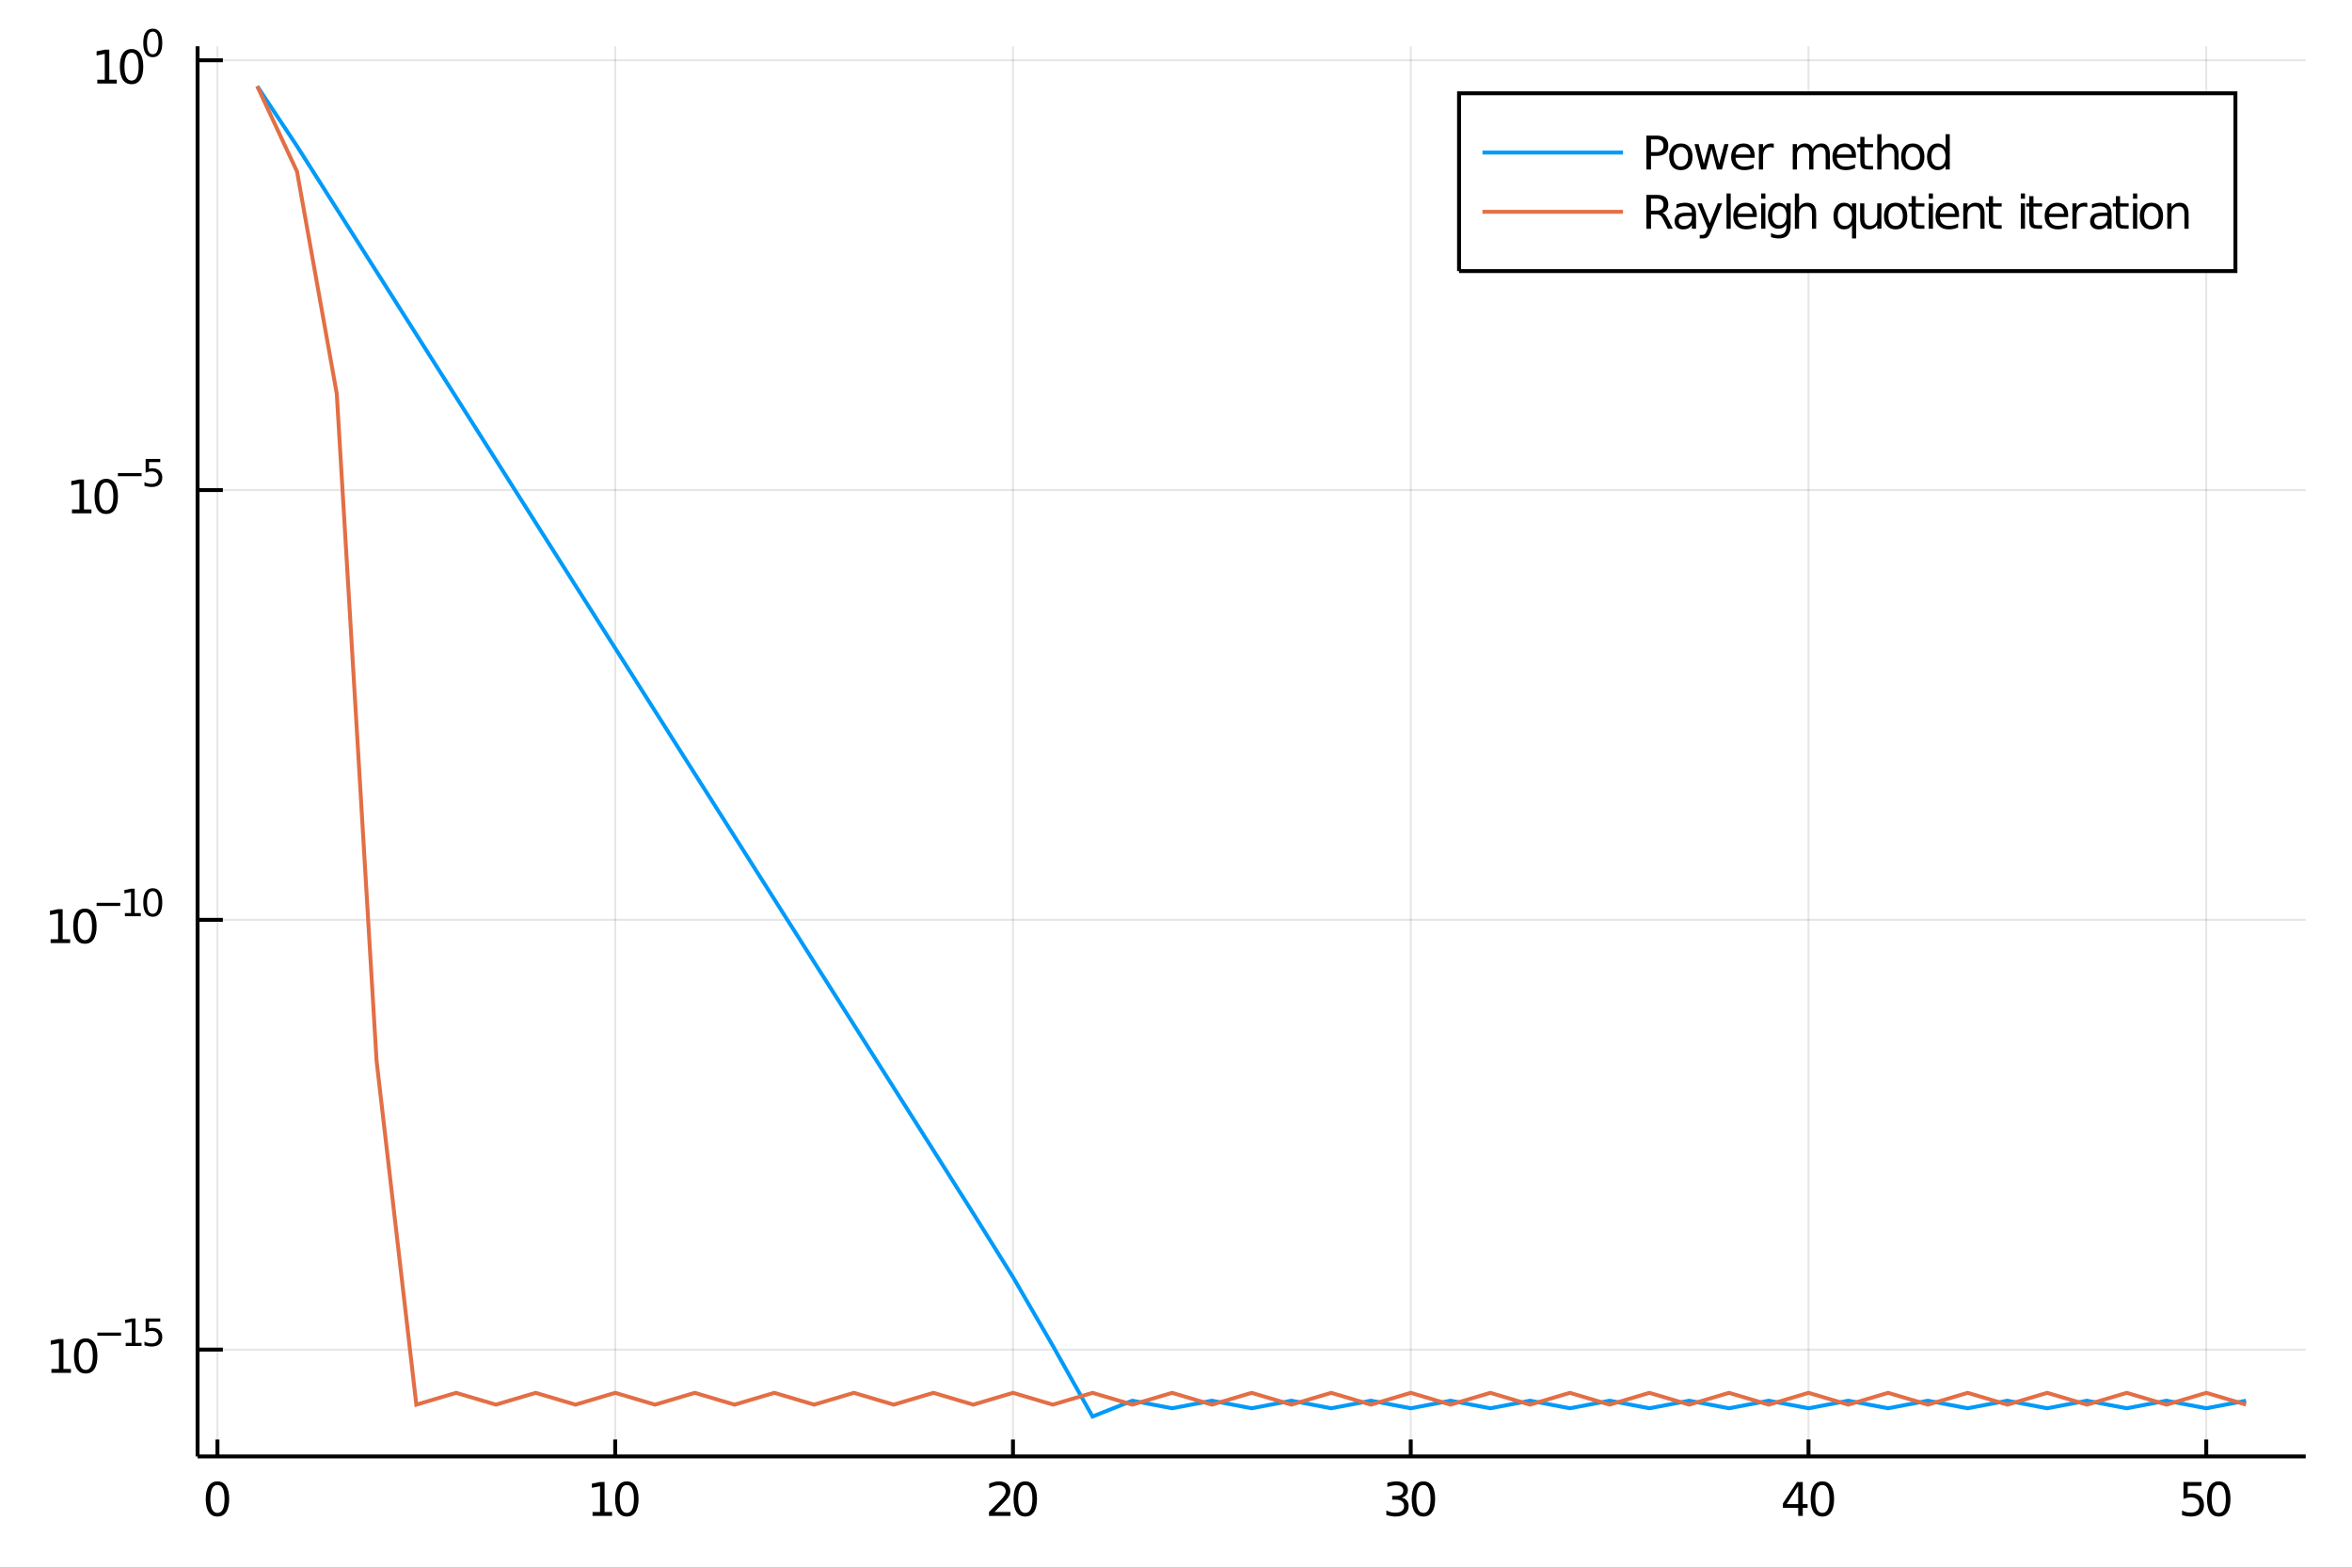 <?xml version="1.0" encoding="utf-8"?>
<svg xmlns="http://www.w3.org/2000/svg" xmlns:xlink="http://www.w3.org/1999/xlink" width="600" height="400" viewBox="0 0 2400 1600">
<rect x="0" y="0" width="2400" height="1600" fill="#333333" stroke="none"/>
<defs>
  <clipPath id="clip590">
    <rect x="0" y="0" width="2400" height="1600"/>
  </clipPath>
</defs>
<path clip-path="url(#clip590)" d="
M0 1600 L2400 1600 L2400 0 L0 0  Z
  " fill="#ffffff" fill-rule="evenodd" fill-opacity="1"/>
<defs>
  <clipPath id="clip591">
    <rect x="480" y="0" width="1681" height="1600"/>
  </clipPath>
</defs>
<path clip-path="url(#clip590)" d="
M201.597 1486.45 L2352.76 1486.45 L2352.76 47.244 L201.597 47.244  Z
  " fill="#ffffff" fill-rule="evenodd" fill-opacity="1"/>
<defs>
  <clipPath id="clip592">
    <rect x="201" y="47" width="2152" height="1440"/>
  </clipPath>
</defs>
<polyline clip-path="url(#clip592)" style="stroke:#000000; stroke-width:2; stroke-opacity:0.1; fill:none" points="
  221.891,1486.45 221.891,47.244 
  "/>
<polyline clip-path="url(#clip592)" style="stroke:#000000; stroke-width:2; stroke-opacity:0.1; fill:none" points="
  627.77,1486.45 627.77,47.244 
  "/>
<polyline clip-path="url(#clip592)" style="stroke:#000000; stroke-width:2; stroke-opacity:0.1; fill:none" points="
  1033.65,1486.45 1033.65,47.244 
  "/>
<polyline clip-path="url(#clip592)" style="stroke:#000000; stroke-width:2; stroke-opacity:0.1; fill:none" points="
  1439.53,1486.45 1439.53,47.244 
  "/>
<polyline clip-path="url(#clip592)" style="stroke:#000000; stroke-width:2; stroke-opacity:0.1; fill:none" points="
  1845.41,1486.45 1845.41,47.244 
  "/>
<polyline clip-path="url(#clip592)" style="stroke:#000000; stroke-width:2; stroke-opacity:0.1; fill:none" points="
  2251.29,1486.45 2251.29,47.244 
  "/>
<polyline clip-path="url(#clip590)" style="stroke:#000000; stroke-width:4; stroke-opacity:1; fill:none" points="
  201.597,1486.45 2352.76,1486.45 
  "/>
<polyline clip-path="url(#clip590)" style="stroke:#000000; stroke-width:4; stroke-opacity:1; fill:none" points="
  221.891,1486.45 221.891,1469.18 
  "/>
<polyline clip-path="url(#clip590)" style="stroke:#000000; stroke-width:4; stroke-opacity:1; fill:none" points="
  627.77,1486.45 627.77,1469.18 
  "/>
<polyline clip-path="url(#clip590)" style="stroke:#000000; stroke-width:4; stroke-opacity:1; fill:none" points="
  1033.65,1486.45 1033.65,1469.18 
  "/>
<polyline clip-path="url(#clip590)" style="stroke:#000000; stroke-width:4; stroke-opacity:1; fill:none" points="
  1439.53,1486.45 1439.53,1469.18 
  "/>
<polyline clip-path="url(#clip590)" style="stroke:#000000; stroke-width:4; stroke-opacity:1; fill:none" points="
  1845.41,1486.45 1845.41,1469.18 
  "/>
<polyline clip-path="url(#clip590)" style="stroke:#000000; stroke-width:4; stroke-opacity:1; fill:none" points="
  2251.29,1486.45 2251.29,1469.18 
  "/>
<path clip-path="url(#clip590)" d="M 0 0 M221.891 1515.64 Q218.279 1515.64 216.451 1519.2 Q214.645 1522.75 214.645 1529.87 Q214.645 1536.98 216.451 1540.55 Q218.279 1544.09 221.891 1544.09 Q225.525 1544.09 227.33 1540.55 Q229.159 1536.98 229.159 1529.87 Q229.159 1522.75 227.33 1519.2 Q225.525 1515.64 221.891 1515.64 M221.891 1511.93 Q227.701 1511.93 230.756 1516.54 Q233.835 1521.12 233.835 1529.87 Q233.835 1538.6 230.756 1543.21 Q227.701 1547.79 221.891 1547.79 Q216.08 1547.79 213.002 1543.21 Q209.946 1538.6 209.946 1529.87 Q209.946 1521.12 213.002 1516.54 Q216.08 1511.93 221.891 1511.93 Z" fill="#000000" fill-rule="evenodd" fill-opacity="1" /><path clip-path="url(#clip590)" d="M 0 0 M604.645 1543.18 L612.284 1543.18 L612.284 1516.82 L603.973 1518.49 L603.973 1514.23 L612.237 1512.56 L616.913 1512.56 L616.913 1543.18 L624.552 1543.18 L624.552 1547.12 L604.645 1547.12 L604.645 1543.18 Z" fill="#000000" fill-rule="evenodd" fill-opacity="1" /><path clip-path="url(#clip590)" d="M 0 0 M639.621 1515.64 Q636.01 1515.64 634.182 1519.2 Q632.376 1522.75 632.376 1529.87 Q632.376 1536.98 634.182 1540.55 Q636.01 1544.09 639.621 1544.09 Q643.256 1544.09 645.061 1540.55 Q646.89 1536.98 646.89 1529.87 Q646.89 1522.75 645.061 1519.2 Q643.256 1515.64 639.621 1515.64 M639.621 1511.93 Q645.432 1511.93 648.487 1516.54 Q651.566 1521.12 651.566 1529.87 Q651.566 1538.6 648.487 1543.21 Q645.432 1547.79 639.621 1547.79 Q633.811 1547.79 630.733 1543.21 Q627.677 1538.6 627.677 1529.87 Q627.677 1521.12 630.733 1516.54 Q633.811 1511.93 639.621 1511.93 Z" fill="#000000" fill-rule="evenodd" fill-opacity="1" /><path clip-path="url(#clip590)" d="M 0 0 M1014.79 1543.18 L1031.11 1543.18 L1031.11 1547.12 L1009.17 1547.12 L1009.17 1543.18 Q1011.83 1540.43 1016.42 1535.8 Q1021.02 1531.15 1022.2 1529.81 Q1024.45 1527.28 1025.33 1525.55 Q1026.23 1523.79 1026.23 1522.1 Q1026.23 1519.34 1024.29 1517.61 Q1022.36 1515.87 1019.26 1515.87 Q1017.06 1515.87 1014.61 1516.63 Q1012.18 1517.4 1009.4 1518.95 L1009.4 1514.23 Q1012.23 1513.09 1014.68 1512.51 Q1017.13 1511.93 1019.17 1511.93 Q1024.54 1511.93 1027.73 1514.62 Q1030.93 1517.31 1030.93 1521.8 Q1030.93 1523.93 1030.12 1525.85 Q1029.33 1527.74 1027.23 1530.34 Q1026.65 1531.01 1023.54 1534.23 Q1020.44 1537.42 1014.79 1543.18 Z" fill="#000000" fill-rule="evenodd" fill-opacity="1" /><path clip-path="url(#clip590)" d="M 0 0 M1046.18 1515.64 Q1042.57 1515.64 1040.74 1519.2 Q1038.94 1522.75 1038.94 1529.87 Q1038.94 1536.98 1040.74 1540.55 Q1042.57 1544.09 1046.18 1544.09 Q1049.82 1544.09 1051.62 1540.55 Q1053.45 1536.98 1053.45 1529.87 Q1053.45 1522.75 1051.62 1519.2 Q1049.82 1515.64 1046.18 1515.64 M1046.18 1511.93 Q1051.99 1511.93 1055.05 1516.54 Q1058.13 1521.12 1058.13 1529.87 Q1058.13 1538.6 1055.05 1543.21 Q1051.99 1547.79 1046.18 1547.79 Q1040.37 1547.79 1037.29 1543.21 Q1034.24 1538.6 1034.24 1529.87 Q1034.24 1521.12 1037.29 1516.54 Q1040.37 1511.93 1046.18 1511.93 Z" fill="#000000" fill-rule="evenodd" fill-opacity="1" /><path clip-path="url(#clip590)" d="M 0 0 M1430.27 1528.49 Q1433.63 1529.2 1435.5 1531.47 Q1437.4 1533.74 1437.4 1537.07 Q1437.4 1542.19 1433.88 1544.99 Q1430.36 1547.79 1423.88 1547.79 Q1421.7 1547.79 1419.39 1547.35 Q1417.1 1546.93 1414.64 1546.08 L1414.64 1541.56 Q1416.59 1542.7 1418.9 1543.28 Q1421.22 1543.86 1423.74 1543.86 Q1428.14 1543.86 1430.43 1542.12 Q1432.75 1540.38 1432.75 1537.07 Q1432.75 1534.02 1430.59 1532.31 Q1428.46 1530.57 1424.64 1530.57 L1420.62 1530.57 L1420.62 1526.73 L1424.83 1526.73 Q1428.28 1526.73 1430.11 1525.36 Q1431.94 1523.97 1431.94 1521.38 Q1431.94 1518.72 1430.04 1517.31 Q1428.16 1515.87 1424.64 1515.87 Q1422.72 1515.87 1420.52 1516.29 Q1418.32 1516.7 1415.69 1517.58 L1415.69 1513.42 Q1418.35 1512.68 1420.66 1512.31 Q1423 1511.93 1425.06 1511.93 Q1430.38 1511.93 1433.49 1514.37 Q1436.59 1516.77 1436.59 1520.89 Q1436.59 1523.76 1434.94 1525.75 Q1433.3 1527.72 1430.27 1528.49 Z" fill="#000000" fill-rule="evenodd" fill-opacity="1" /><path clip-path="url(#clip590)" d="M 0 0 M1452.47 1515.64 Q1448.86 1515.64 1447.03 1519.2 Q1445.22 1522.75 1445.22 1529.87 Q1445.22 1536.98 1447.03 1540.55 Q1448.86 1544.09 1452.47 1544.09 Q1456.1 1544.09 1457.91 1540.55 Q1459.74 1536.98 1459.74 1529.87 Q1459.74 1522.75 1457.91 1519.2 Q1456.1 1515.64 1452.47 1515.64 M1452.47 1511.93 Q1458.28 1511.93 1461.33 1516.54 Q1464.41 1521.12 1464.41 1529.87 Q1464.41 1538.6 1461.33 1543.21 Q1458.28 1547.79 1452.47 1547.79 Q1446.66 1547.79 1443.58 1543.21 Q1440.52 1538.6 1440.52 1529.87 Q1440.52 1521.12 1443.58 1516.54 Q1446.66 1511.93 1452.47 1511.93 Z" fill="#000000" fill-rule="evenodd" fill-opacity="1" /><path clip-path="url(#clip590)" d="M 0 0 M1834.91 1516.63 L1823.1 1535.08 L1834.91 1535.08 L1834.91 1516.63 M1833.68 1512.56 L1839.56 1512.56 L1839.56 1535.08 L1844.49 1535.08 L1844.49 1538.97 L1839.56 1538.97 L1839.56 1547.12 L1834.91 1547.12 L1834.91 1538.97 L1819.31 1538.97 L1819.31 1534.46 L1833.68 1512.56 Z" fill="#000000" fill-rule="evenodd" fill-opacity="1" /><path clip-path="url(#clip590)" d="M 0 0 M1859.56 1515.64 Q1855.95 1515.64 1854.12 1519.2 Q1852.32 1522.75 1852.32 1529.87 Q1852.32 1536.98 1854.12 1540.55 Q1855.95 1544.09 1859.56 1544.09 Q1863.2 1544.09 1865 1540.55 Q1866.83 1536.98 1866.83 1529.87 Q1866.83 1522.75 1865 1519.2 Q1863.2 1515.64 1859.56 1515.64 M1859.56 1511.93 Q1865.37 1511.93 1868.43 1516.54 Q1871.51 1521.12 1871.51 1529.87 Q1871.51 1538.6 1868.43 1543.21 Q1865.37 1547.79 1859.56 1547.79 Q1853.75 1547.79 1850.67 1543.21 Q1847.62 1538.6 1847.62 1529.87 Q1847.62 1521.12 1850.67 1516.54 Q1853.75 1511.93 1859.56 1511.93 Z" fill="#000000" fill-rule="evenodd" fill-opacity="1" /><path clip-path="url(#clip590)" d="M 0 0 M2228.06 1512.56 L2246.41 1512.56 L2246.41 1516.5 L2232.34 1516.5 L2232.34 1524.97 Q2233.36 1524.62 2234.38 1524.46 Q2235.4 1524.27 2236.41 1524.27 Q2242.2 1524.27 2245.58 1527.44 Q2248.96 1530.62 2248.96 1536.03 Q2248.96 1541.61 2245.49 1544.71 Q2242.02 1547.79 2235.7 1547.79 Q2233.52 1547.79 2231.25 1547.42 Q2229.01 1547.05 2226.6 1546.31 L2226.6 1541.61 Q2228.68 1542.74 2230.9 1543.3 Q2233.13 1543.86 2235.6 1543.86 Q2239.61 1543.86 2241.95 1541.75 Q2244.28 1539.64 2244.28 1536.03 Q2244.28 1532.42 2241.95 1530.31 Q2239.61 1528.21 2235.6 1528.21 Q2233.73 1528.21 2231.85 1528.62 Q2230 1529.04 2228.06 1529.92 L2228.06 1512.56 Z" fill="#000000" fill-rule="evenodd" fill-opacity="1" /><path clip-path="url(#clip590)" d="M 0 0 M2264.03 1515.64 Q2260.42 1515.64 2258.59 1519.2 Q2256.78 1522.75 2256.78 1529.87 Q2256.78 1536.98 2258.59 1540.55 Q2260.42 1544.09 2264.03 1544.09 Q2267.66 1544.09 2269.47 1540.55 Q2271.3 1536.98 2271.3 1529.87 Q2271.3 1522.75 2269.47 1519.2 Q2267.66 1515.64 2264.03 1515.64 M2264.03 1511.93 Q2269.84 1511.93 2272.89 1516.54 Q2275.97 1521.12 2275.97 1529.87 Q2275.97 1538.6 2272.89 1543.21 Q2269.84 1547.79 2264.03 1547.79 Q2258.22 1547.79 2255.14 1543.21 Q2252.08 1538.6 2252.08 1529.87 Q2252.08 1521.12 2255.14 1516.54 Q2258.22 1511.93 2264.03 1511.93 Z" fill="#000000" fill-rule="evenodd" fill-opacity="1" /><polyline clip-path="url(#clip592)" style="stroke:#000000; stroke-width:2; stroke-opacity:0.1; fill:none" points="
  201.597,1377.42 2352.76,1377.42 
  "/>
<polyline clip-path="url(#clip592)" style="stroke:#000000; stroke-width:2; stroke-opacity:0.1; fill:none" points="
  201.597,938.791 2352.76,938.791 
  "/>
<polyline clip-path="url(#clip592)" style="stroke:#000000; stroke-width:2; stroke-opacity:0.1; fill:none" points="
  201.597,500.161 2352.76,500.161 
  "/>
<polyline clip-path="url(#clip592)" style="stroke:#000000; stroke-width:2; stroke-opacity:0.1; fill:none" points="
  201.597,61.53 2352.76,61.53 
  "/>
<polyline clip-path="url(#clip590)" style="stroke:#000000; stroke-width:4; stroke-opacity:1; fill:none" points="
  201.597,1486.45 201.597,47.244 
  "/>
<polyline clip-path="url(#clip590)" style="stroke:#000000; stroke-width:4; stroke-opacity:1; fill:none" points="
  201.597,1377.42 227.41,1377.42 
  "/>
<polyline clip-path="url(#clip590)" style="stroke:#000000; stroke-width:4; stroke-opacity:1; fill:none" points="
  201.597,938.791 227.41,938.791 
  "/>
<polyline clip-path="url(#clip590)" style="stroke:#000000; stroke-width:4; stroke-opacity:1; fill:none" points="
  201.597,500.161 227.41,500.161 
  "/>
<polyline clip-path="url(#clip590)" style="stroke:#000000; stroke-width:4; stroke-opacity:1; fill:none" points="
  201.597,61.53 227.41,61.53 
  "/>
<path clip-path="url(#clip590)" d="M 0 0 M52.472 1397.21 L60.111 1397.21 L60.111 1370.85 L51.801 1372.51 L51.801 1368.26 L60.065 1366.59 L64.741 1366.59 L64.741 1397.21 L72.379 1397.21 L72.379 1401.15 L52.472 1401.15 L52.472 1397.21 Z" fill="#000000" fill-rule="evenodd" fill-opacity="1" /><path clip-path="url(#clip590)" d="M 0 0 M87.449 1369.67 Q83.838 1369.67 82.009 1373.23 Q80.204 1376.77 80.204 1383.9 Q80.204 1391.01 82.009 1394.57 Q83.838 1398.12 87.449 1398.12 Q91.083 1398.12 92.889 1394.57 Q94.717 1391.01 94.717 1383.9 Q94.717 1376.77 92.889 1373.23 Q91.083 1369.67 87.449 1369.67 M87.449 1365.96 Q93.259 1365.96 96.314 1370.57 Q99.393 1375.15 99.393 1383.9 Q99.393 1392.63 96.314 1397.24 Q93.259 1401.82 87.449 1401.82 Q81.639 1401.82 78.56 1397.24 Q75.504 1392.63 75.504 1383.9 Q75.504 1375.15 78.56 1370.57 Q81.639 1365.96 87.449 1365.96 Z" fill="#000000" fill-rule="evenodd" fill-opacity="1" /><path clip-path="url(#clip590)" d="M 0 0 M99.393 1360.07 L123.505 1360.07 L123.505 1363.26 L99.393 1363.26 L99.393 1360.07 Z" fill="#000000" fill-rule="evenodd" fill-opacity="1" /><path clip-path="url(#clip590)" d="M 0 0 M128.282 1370.54 L134.488 1370.54 L134.488 1349.12 L127.737 1350.47 L127.737 1347.01 L134.451 1345.66 L138.25 1345.66 L138.25 1370.54 L144.457 1370.54 L144.457 1373.74 L128.282 1373.74 L128.282 1370.54 Z" fill="#000000" fill-rule="evenodd" fill-opacity="1" /><path clip-path="url(#clip590)" d="M 0 0 M148.613 1345.66 L163.528 1345.66 L163.528 1348.86 L152.093 1348.86 L152.093 1355.74 Q152.92 1355.46 153.748 1355.33 Q154.575 1355.18 155.403 1355.18 Q160.105 1355.18 162.851 1357.75 Q165.597 1360.33 165.597 1364.73 Q165.597 1369.26 162.775 1371.78 Q159.954 1374.28 154.82 1374.28 Q153.052 1374.28 151.209 1373.98 Q149.384 1373.68 147.428 1373.08 L147.428 1369.26 Q149.121 1370.18 150.926 1370.64 Q152.732 1371.09 154.744 1371.09 Q157.998 1371.09 159.898 1369.37 Q161.797 1367.66 161.797 1364.73 Q161.797 1361.8 159.898 1360.08 Q157.998 1358.37 154.744 1358.37 Q153.221 1358.37 151.698 1358.71 Q150.193 1359.05 148.613 1359.76 L148.613 1345.66 Z" fill="#000000" fill-rule="evenodd" fill-opacity="1" /><path clip-path="url(#clip590)" d="M 0 0 M51.663 958.583 L59.302 958.583 L59.302 932.218 L50.992 933.884 L50.992 929.625 L59.256 927.958 L63.932 927.958 L63.932 958.583 L71.571 958.583 L71.571 962.518 L51.663 962.518 L51.663 958.583 Z" fill="#000000" fill-rule="evenodd" fill-opacity="1" /><path clip-path="url(#clip590)" d="M 0 0 M86.64 931.037 Q83.029 931.037 81.2 934.602 Q79.395 938.144 79.395 945.273 Q79.395 952.38 81.2 955.944 Q83.029 959.486 86.64 959.486 Q90.274 959.486 92.08 955.944 Q93.909 952.38 93.909 945.273 Q93.909 938.144 92.08 934.602 Q90.274 931.037 86.64 931.037 M86.64 927.333 Q92.45 927.333 95.506 931.94 Q98.585 936.523 98.585 945.273 Q98.585 954 95.506 958.606 Q92.45 963.19 86.64 963.19 Q80.83 963.19 77.751 958.606 Q74.696 954 74.696 945.273 Q74.696 936.523 77.751 931.94 Q80.83 927.333 86.64 927.333 Z" fill="#000000" fill-rule="evenodd" fill-opacity="1" /><path clip-path="url(#clip590)" d="M 0 0 M98.585 921.435 L122.696 921.435 L122.696 924.632 L98.585 924.632 L98.585 921.435 Z" fill="#000000" fill-rule="evenodd" fill-opacity="1" /><path clip-path="url(#clip590)" d="M 0 0 M127.473 931.911 L133.68 931.911 L133.68 910.489 L126.928 911.843 L126.928 908.382 L133.642 907.028 L137.441 907.028 L137.441 931.911 L143.648 931.911 L143.648 935.108 L127.473 935.108 L127.473 931.911 Z" fill="#000000" fill-rule="evenodd" fill-opacity="1" /><path clip-path="url(#clip590)" d="M 0 0 M155.892 909.53 Q152.958 909.53 151.472 912.426 Q150.005 915.303 150.005 921.096 Q150.005 926.87 151.472 929.767 Q152.958 932.644 155.892 932.644 Q158.845 932.644 160.312 929.767 Q161.797 926.87 161.797 921.096 Q161.797 915.303 160.312 912.426 Q158.845 909.53 155.892 909.53 M155.892 906.52 Q160.612 906.52 163.095 910.263 Q165.597 913.987 165.597 921.096 Q165.597 928.187 163.095 931.93 Q160.612 935.654 155.892 935.654 Q151.171 935.654 148.67 931.93 Q146.187 928.187 146.187 921.096 Q146.187 913.987 148.67 910.263 Q151.171 906.52 155.892 906.52 Z" fill="#000000" fill-rule="evenodd" fill-opacity="1" /><path clip-path="url(#clip590)" d="M 0 0 M73.424 519.953 L81.063 519.953 L81.063 493.587 L72.753 495.254 L72.753 490.995 L81.017 489.328 L85.692 489.328 L85.692 519.953 L93.331 519.953 L93.331 523.888 L73.424 523.888 L73.424 519.953 Z" fill="#000000" fill-rule="evenodd" fill-opacity="1" /><path clip-path="url(#clip590)" d="M 0 0 M108.401 492.407 Q104.79 492.407 102.961 495.972 Q101.155 499.513 101.155 506.643 Q101.155 513.749 102.961 517.314 Q104.79 520.856 108.401 520.856 Q112.035 520.856 113.84 517.314 Q115.669 513.749 115.669 506.643 Q115.669 499.513 113.84 495.972 Q112.035 492.407 108.401 492.407 M108.401 488.703 Q114.211 488.703 117.266 493.31 Q120.345 497.893 120.345 506.643 Q120.345 515.37 117.266 519.976 Q114.211 524.56 108.401 524.56 Q102.591 524.56 99.512 519.976 Q96.456 515.37 96.456 506.643 Q96.456 497.893 99.512 493.31 Q102.591 488.703 108.401 488.703 Z" fill="#000000" fill-rule="evenodd" fill-opacity="1" /><path clip-path="url(#clip590)" d="M 0 0 M120.345 482.805 L144.457 482.805 L144.457 486.002 L120.345 486.002 L120.345 482.805 Z" fill="#000000" fill-rule="evenodd" fill-opacity="1" /><path clip-path="url(#clip590)" d="M 0 0 M148.613 468.398 L163.528 468.398 L163.528 471.595 L152.093 471.595 L152.093 478.479 Q152.92 478.197 153.748 478.065 Q154.575 477.915 155.403 477.915 Q160.105 477.915 162.851 480.491 Q165.597 483.068 165.597 487.469 Q165.597 492.002 162.775 494.522 Q159.954 497.023 154.82 497.023 Q153.052 497.023 151.209 496.722 Q149.384 496.421 147.428 495.82 L147.428 492.002 Q149.121 492.923 150.926 493.375 Q152.732 493.826 154.744 493.826 Q157.998 493.826 159.898 492.114 Q161.797 490.403 161.797 487.469 Q161.797 484.535 159.898 482.823 Q157.998 481.112 154.744 481.112 Q153.221 481.112 151.698 481.45 Q150.193 481.789 148.613 482.504 L148.613 468.398 Z" fill="#000000" fill-rule="evenodd" fill-opacity="1" /><path clip-path="url(#clip590)" d="M 0 0 M99.266 81.323 L106.905 81.323 L106.905 54.957 L98.595 56.624 L98.595 52.365 L106.858 50.698 L111.534 50.698 L111.534 81.323 L119.173 81.323 L119.173 85.258 L99.266 85.258 L99.266 81.323 Z" fill="#000000" fill-rule="evenodd" fill-opacity="1" /><path clip-path="url(#clip590)" d="M 0 0 M134.243 53.777 Q130.631 53.777 128.803 57.342 Q126.997 60.883 126.997 68.013 Q126.997 75.119 128.803 78.684 Q130.631 82.226 134.243 82.226 Q137.877 82.226 139.682 78.684 Q141.511 75.119 141.511 68.013 Q141.511 60.883 139.682 57.342 Q137.877 53.777 134.243 53.777 M134.243 50.073 Q140.053 50.073 143.108 54.679 Q146.187 59.263 146.187 68.013 Q146.187 76.74 143.108 81.346 Q140.053 85.929 134.243 85.929 Q128.432 85.929 125.354 81.346 Q122.298 76.74 122.298 68.013 Q122.298 59.263 125.354 54.679 Q128.432 50.073 134.243 50.073 Z" fill="#000000" fill-rule="evenodd" fill-opacity="1" /><path clip-path="url(#clip590)" d="M 0 0 M155.892 32.269 Q152.958 32.269 151.472 35.166 Q150.005 38.043 150.005 43.836 Q150.005 49.61 151.472 52.506 Q152.958 55.384 155.892 55.384 Q158.845 55.384 160.312 52.506 Q161.797 49.61 161.797 43.836 Q161.797 38.043 160.312 35.166 Q158.845 32.269 155.892 32.269 M155.892 29.26 Q160.612 29.26 163.095 33.003 Q165.597 36.727 165.597 43.836 Q165.597 50.926 163.095 54.669 Q160.612 58.393 155.892 58.393 Q151.171 58.393 148.67 54.669 Q146.187 50.926 146.187 43.836 Q146.187 36.727 148.67 33.003 Q151.171 29.26 155.892 29.26 Z" fill="#000000" fill-rule="evenodd" fill-opacity="1" /><polyline clip-path="url(#clip592)" style="stroke:#009af9; stroke-width:4; stroke-opacity:1; fill:none" points="
  262.478,87.976 303.066,149.165 343.654,213.199 384.242,277.265 424.83,341.321 465.418,405.375 506.006,469.429 546.594,533.483 587.182,597.537 627.77,661.591 
  668.358,725.645 708.945,789.699 749.533,853.753 790.121,917.807 830.709,981.861 871.297,1045.92 911.885,1109.98 952.473,1174.06 993.061,1238.29 1033.65,1303.39 
  1074.24,1373.39 1114.82,1445.72 1155.41,1429.58 1196,1437.3 1236.59,1429.58 1277.18,1437.3 1317.76,1429.58 1358.35,1437.3 1398.94,1429.58 1439.53,1437.3 
  1480.12,1429.58 1520.7,1437.3 1561.29,1429.58 1601.88,1437.3 1642.47,1429.58 1683.06,1437.3 1723.64,1429.58 1764.23,1437.3 1804.82,1429.58 1845.41,1437.3 
  1885.99,1429.58 1926.58,1437.3 1967.17,1429.58 2007.76,1437.3 2048.35,1429.58 2088.93,1437.3 2129.52,1429.58 2170.11,1437.3 2210.7,1429.58 2251.29,1437.3 
  2291.87,1429.58 
  "/>
<polyline clip-path="url(#clip592)" style="stroke:#e26f46; stroke-width:4; stroke-opacity:1; fill:none" points="
  262.478,87.976 303.066,175.056 343.654,401.886 384.242,1082.53 424.83,1433.6 465.418,1421.55 506.006,1433.6 546.594,1421.55 587.182,1433.6 627.77,1421.55 
  668.358,1433.6 708.945,1421.55 749.533,1433.6 790.121,1421.55 830.709,1433.6 871.297,1421.55 911.885,1433.6 952.473,1421.55 993.061,1433.6 1033.65,1421.55 
  1074.24,1433.6 1114.82,1421.55 1155.41,1433.6 1196,1421.55 1236.59,1433.6 1277.18,1421.55 1317.76,1433.6 1358.35,1421.55 1398.94,1433.6 1439.53,1421.55 
  1480.12,1433.6 1520.7,1421.55 1561.29,1433.6 1601.88,1421.55 1642.47,1433.6 1683.06,1421.55 1723.64,1433.6 1764.23,1421.55 1804.82,1433.6 1845.41,1421.55 
  1885.99,1433.6 1926.58,1421.55 1967.17,1433.6 2007.76,1421.55 2048.35,1433.6 2088.93,1421.55 2129.52,1433.6 2170.11,1421.55 2210.7,1433.6 2251.29,1421.55 
  2291.87,1433.6 
  "/>
<path clip-path="url(#clip590)" d="
M1488.82 276.658 L2281.05 276.658 L2281.05 95.218 L1488.82 95.218  Z
  " fill="#ffffff" fill-rule="evenodd" fill-opacity="1"/>
<polyline clip-path="url(#clip590)" style="stroke:#000000; stroke-width:4; stroke-opacity:1; fill:none" points="
  1488.82,276.658 2281.05,276.658 2281.05,95.218 1488.82,95.218 1488.82,276.658 
  "/>
<polyline clip-path="url(#clip590)" style="stroke:#009af9; stroke-width:4; stroke-opacity:1; fill:none" points="
  1512.72,155.698 1656.13,155.698 
  "/>
<path clip-path="url(#clip590)" d="M 0 0 M1684.71 142.26 L1684.71 155.246 L1690.59 155.246 Q1693.85 155.246 1695.63 153.556 Q1697.42 151.867 1697.42 148.742 Q1697.42 145.64 1695.63 143.95 Q1693.85 142.26 1690.59 142.26 L1684.71 142.26 M1680.03 138.418 L1690.59 138.418 Q1696.4 138.418 1699.36 141.056 Q1702.35 143.672 1702.35 148.742 Q1702.35 153.857 1699.36 156.473 Q1696.4 159.089 1690.59 159.089 L1684.71 159.089 L1684.71 172.978 L1680.03 172.978 L1680.03 138.418 Z" fill="#000000" fill-rule="evenodd" fill-opacity="1" /><path clip-path="url(#clip590)" d="M 0 0 M1715.17 150.038 Q1711.75 150.038 1709.75 152.723 Q1707.76 155.385 1707.76 160.038 Q1707.76 164.691 1709.73 167.376 Q1711.72 170.038 1715.17 170.038 Q1718.57 170.038 1720.56 167.353 Q1722.56 164.667 1722.56 160.038 Q1722.56 155.431 1720.56 152.746 Q1718.57 150.038 1715.17 150.038 M1715.17 146.427 Q1720.73 146.427 1723.9 150.038 Q1727.07 153.649 1727.07 160.038 Q1727.07 166.404 1723.9 170.038 Q1720.73 173.649 1715.17 173.649 Q1709.59 173.649 1706.42 170.038 Q1703.27 166.404 1703.27 160.038 Q1703.27 153.649 1706.42 150.038 Q1709.59 146.427 1715.17 146.427 Z" fill="#000000" fill-rule="evenodd" fill-opacity="1" /><path clip-path="url(#clip590)" d="M 0 0 M1729.06 147.052 L1733.32 147.052 L1738.64 167.283 L1743.94 147.052 L1748.97 147.052 L1754.29 167.283 L1759.59 147.052 L1763.85 147.052 L1757.07 172.978 L1752.05 172.978 L1746.47 151.728 L1740.87 172.978 L1735.84 172.978 L1729.06 147.052 Z" fill="#000000" fill-rule="evenodd" fill-opacity="1" /><path clip-path="url(#clip590)" d="M 0 0 M1790.49 158.95 L1790.49 161.033 L1770.91 161.033 Q1771.19 165.431 1773.55 167.746 Q1775.93 170.038 1780.17 170.038 Q1782.62 170.038 1784.92 169.436 Q1787.23 168.834 1789.5 167.63 L1789.5 171.658 Q1787.21 172.63 1784.8 173.14 Q1782.39 173.649 1779.92 173.649 Q1773.71 173.649 1770.08 170.038 Q1766.47 166.427 1766.47 160.269 Q1766.47 153.904 1769.89 150.177 Q1773.34 146.427 1779.18 146.427 Q1784.41 146.427 1787.44 149.806 Q1790.49 153.163 1790.49 158.95 M1786.24 157.7 Q1786.19 154.205 1784.27 152.121 Q1782.37 150.038 1779.22 150.038 Q1775.66 150.038 1773.5 152.052 Q1771.37 154.066 1771.05 157.723 L1786.24 157.7 Z" fill="#000000" fill-rule="evenodd" fill-opacity="1" /><path clip-path="url(#clip590)" d="M 0 0 M1809.99 151.033 Q1809.27 150.617 1808.41 150.431 Q1807.58 150.223 1806.56 150.223 Q1802.95 150.223 1801 152.584 Q1799.08 154.922 1799.08 159.32 L1799.08 172.978 L1794.8 172.978 L1794.8 147.052 L1799.08 147.052 L1799.08 151.08 Q1800.43 148.718 1802.58 147.584 Q1804.73 146.427 1807.81 146.427 Q1808.25 146.427 1808.78 146.496 Q1809.31 146.543 1809.96 146.658 L1809.99 151.033 Z" fill="#000000" fill-rule="evenodd" fill-opacity="1" /><path clip-path="url(#clip590)" d="M 0 0 M1849.71 152.029 Q1851.3 149.158 1853.53 147.793 Q1855.75 146.427 1858.76 146.427 Q1862.81 146.427 1865.01 149.274 Q1867.21 152.098 1867.21 157.329 L1867.21 172.978 L1862.92 172.978 L1862.92 157.468 Q1862.92 153.742 1861.61 151.936 Q1860.29 150.13 1857.58 150.13 Q1854.27 150.13 1852.35 152.33 Q1850.43 154.529 1850.43 158.325 L1850.43 172.978 L1846.14 172.978 L1846.14 157.468 Q1846.14 153.718 1844.82 151.936 Q1843.5 150.13 1840.75 150.13 Q1837.49 150.13 1835.56 152.353 Q1833.64 154.552 1833.64 158.325 L1833.64 172.978 L1829.36 172.978 L1829.36 147.052 L1833.64 147.052 L1833.64 151.08 Q1835.1 148.695 1837.14 147.561 Q1839.18 146.427 1841.98 146.427 Q1844.8 146.427 1846.77 147.862 Q1848.76 149.297 1849.71 152.029 Z" fill="#000000" fill-rule="evenodd" fill-opacity="1" /><path clip-path="url(#clip590)" d="M 0 0 M1893.85 158.95 L1893.85 161.033 L1874.27 161.033 Q1874.55 165.431 1876.91 167.746 Q1879.29 170.038 1883.53 170.038 Q1885.98 170.038 1888.27 169.436 Q1890.59 168.834 1892.86 167.63 L1892.86 171.658 Q1890.56 172.63 1888.16 173.14 Q1885.75 173.649 1883.27 173.649 Q1877.07 173.649 1873.43 170.038 Q1869.82 166.427 1869.82 160.269 Q1869.82 153.904 1873.25 150.177 Q1876.7 146.427 1882.53 146.427 Q1887.76 146.427 1890.8 149.806 Q1893.85 153.163 1893.85 158.95 M1889.59 157.7 Q1889.55 154.205 1887.62 152.121 Q1885.73 150.038 1882.58 150.038 Q1879.01 150.038 1876.86 152.052 Q1874.73 154.066 1874.41 157.723 L1889.59 157.7 Z" fill="#000000" fill-rule="evenodd" fill-opacity="1" /><path clip-path="url(#clip590)" d="M 0 0 M1902.53 139.691 L1902.53 147.052 L1911.3 147.052 L1911.3 150.362 L1902.53 150.362 L1902.53 164.436 Q1902.53 167.607 1903.39 168.51 Q1904.27 169.413 1906.93 169.413 L1911.3 169.413 L1911.3 172.978 L1906.93 172.978 Q1902 172.978 1900.12 171.149 Q1898.25 169.297 1898.25 164.436 L1898.25 150.362 L1895.12 150.362 L1895.12 147.052 L1898.25 147.052 L1898.25 139.691 L1902.53 139.691 Z" fill="#000000" fill-rule="evenodd" fill-opacity="1" /><path clip-path="url(#clip590)" d="M 0 0 M1937.32 157.329 L1937.32 172.978 L1933.06 172.978 L1933.06 157.468 Q1933.06 153.788 1931.63 151.959 Q1930.19 150.13 1927.32 150.13 Q1923.87 150.13 1921.88 152.33 Q1919.89 154.529 1919.89 158.325 L1919.89 172.978 L1915.61 172.978 L1915.61 136.959 L1919.89 136.959 L1919.89 151.08 Q1921.42 148.742 1923.48 147.584 Q1925.56 146.427 1928.27 146.427 Q1932.74 146.427 1935.03 149.205 Q1937.32 151.959 1937.32 157.329 Z" fill="#000000" fill-rule="evenodd" fill-opacity="1" /><path clip-path="url(#clip590)" d="M 0 0 M1951.84 150.038 Q1948.41 150.038 1946.42 152.723 Q1944.43 155.385 1944.43 160.038 Q1944.43 164.691 1946.4 167.376 Q1948.39 170.038 1951.84 170.038 Q1955.24 170.038 1957.23 167.353 Q1959.22 164.667 1959.22 160.038 Q1959.22 155.431 1957.23 152.746 Q1955.24 150.038 1951.84 150.038 M1951.84 146.427 Q1957.39 146.427 1960.56 150.038 Q1963.73 153.649 1963.73 160.038 Q1963.73 166.404 1960.56 170.038 Q1957.39 173.649 1951.84 173.649 Q1946.26 173.649 1943.09 170.038 Q1939.94 166.404 1939.94 160.038 Q1939.94 153.649 1943.09 150.038 Q1946.26 146.427 1951.84 146.427 Z" fill="#000000" fill-rule="evenodd" fill-opacity="1" /><path clip-path="url(#clip590)" d="M 0 0 M1985.26 150.987 L1985.26 136.959 L1989.52 136.959 L1989.52 172.978 L1985.26 172.978 L1985.26 169.089 Q1983.92 171.403 1981.86 172.538 Q1979.82 173.649 1976.95 173.649 Q1972.25 173.649 1969.29 169.899 Q1966.35 166.149 1966.35 160.038 Q1966.35 153.927 1969.29 150.177 Q1972.25 146.427 1976.95 146.427 Q1979.82 146.427 1981.86 147.561 Q1983.92 148.672 1985.26 150.987 M1970.75 160.038 Q1970.75 164.737 1972.67 167.422 Q1974.61 170.084 1977.99 170.084 Q1981.37 170.084 1983.32 167.422 Q1985.26 164.737 1985.26 160.038 Q1985.26 155.339 1983.32 152.677 Q1981.37 149.992 1977.99 149.992 Q1974.61 149.992 1972.67 152.677 Q1970.75 155.339 1970.75 160.038 Z" fill="#000000" fill-rule="evenodd" fill-opacity="1" /><polyline clip-path="url(#clip590)" style="stroke:#e26f46; stroke-width:4; stroke-opacity:1; fill:none" points="
  1512.72,216.178 1656.13,216.178 
  "/>
<path clip-path="url(#clip590)" d="M 0 0 M1696.42 217.254 Q1697.93 217.763 1699.34 219.43 Q1700.77 221.097 1702.21 224.013 L1706.95 233.458 L1701.93 233.458 L1697.51 224.592 Q1695.8 221.12 1694.18 219.985 Q1692.58 218.851 1689.8 218.851 L1684.71 218.851 L1684.71 233.458 L1680.03 233.458 L1680.03 198.898 L1690.59 198.898 Q1696.51 198.898 1699.43 201.374 Q1702.35 203.851 1702.35 208.851 Q1702.35 212.115 1700.82 214.268 Q1699.31 216.421 1696.42 217.254 M1684.71 202.74 L1684.71 215.009 L1690.59 215.009 Q1693.97 215.009 1695.68 213.458 Q1697.42 211.884 1697.42 208.851 Q1697.42 205.819 1695.68 204.291 Q1693.97 202.74 1690.59 202.74 L1684.71 202.74 Z" fill="#000000" fill-rule="evenodd" fill-opacity="1" /><path clip-path="url(#clip590)" d="M 0 0 M1722.16 220.425 Q1717 220.425 1715.01 221.606 Q1713.02 222.786 1713.02 225.634 Q1713.02 227.902 1714.5 229.245 Q1716 230.564 1718.57 230.564 Q1722.12 230.564 1724.25 228.064 Q1726.4 225.541 1726.4 221.374 L1726.4 220.425 L1722.16 220.425 M1730.66 218.666 L1730.66 233.458 L1726.4 233.458 L1726.4 229.522 Q1724.94 231.883 1722.76 233.018 Q1720.59 234.129 1717.44 234.129 Q1713.46 234.129 1711.1 231.907 Q1708.76 229.661 1708.76 225.911 Q1708.76 221.536 1711.68 219.314 Q1714.62 217.092 1720.43 217.092 L1726.4 217.092 L1726.4 216.675 Q1726.4 213.735 1724.45 212.138 Q1722.53 210.518 1719.04 210.518 Q1716.81 210.518 1714.71 211.05 Q1712.6 211.583 1710.66 212.647 L1710.66 208.712 Q1713 207.81 1715.19 207.37 Q1717.39 206.907 1719.48 206.907 Q1725.1 206.907 1727.88 209.823 Q1730.66 212.74 1730.66 218.666 Z" fill="#000000" fill-rule="evenodd" fill-opacity="1" /><path clip-path="url(#clip590)" d="M 0 0 M1745.91 235.865 Q1744.11 240.495 1742.39 241.907 Q1740.68 243.319 1737.81 243.319 L1734.41 243.319 L1734.41 239.754 L1736.91 239.754 Q1738.67 239.754 1739.64 238.92 Q1740.61 238.087 1741.79 234.985 L1742.56 233.041 L1732.07 207.532 L1736.58 207.532 L1744.68 227.809 L1752.79 207.532 L1757.3 207.532 L1745.91 235.865 Z" fill="#000000" fill-rule="evenodd" fill-opacity="1" /><path clip-path="url(#clip590)" d="M 0 0 M1761.77 197.439 L1766.03 197.439 L1766.03 233.458 L1761.77 233.458 L1761.77 197.439 Z" fill="#000000" fill-rule="evenodd" fill-opacity="1" /><path clip-path="url(#clip590)" d="M 0 0 M1792.67 219.43 L1792.67 221.513 L1773.09 221.513 Q1773.37 225.911 1775.73 228.226 Q1778.11 230.518 1782.35 230.518 Q1784.8 230.518 1787.09 229.916 Q1789.41 229.314 1791.68 228.11 L1791.68 232.138 Q1789.38 233.11 1786.98 233.62 Q1784.57 234.129 1782.09 234.129 Q1775.89 234.129 1772.25 230.518 Q1768.64 226.907 1768.64 220.749 Q1768.64 214.384 1772.07 210.657 Q1775.52 206.907 1781.35 206.907 Q1786.58 206.907 1789.62 210.286 Q1792.67 213.643 1792.67 219.43 M1788.41 218.18 Q1788.37 214.685 1786.44 212.601 Q1784.55 210.518 1781.4 210.518 Q1777.83 210.518 1775.68 212.532 Q1773.55 214.546 1773.23 218.203 L1788.41 218.18 Z" fill="#000000" fill-rule="evenodd" fill-opacity="1" /><path clip-path="url(#clip590)" d="M 0 0 M1797.14 207.532 L1801.4 207.532 L1801.4 233.458 L1797.14 233.458 L1797.14 207.532 M1797.14 197.439 L1801.4 197.439 L1801.4 202.833 L1797.14 202.833 L1797.14 197.439 Z" fill="#000000" fill-rule="evenodd" fill-opacity="1" /><path clip-path="url(#clip590)" d="M 0 0 M1822.93 220.194 Q1822.93 215.564 1821 213.018 Q1819.11 210.472 1815.66 210.472 Q1812.23 210.472 1810.31 213.018 Q1808.41 215.564 1808.41 220.194 Q1808.41 224.8 1810.31 227.346 Q1812.23 229.893 1815.66 229.893 Q1819.11 229.893 1821 227.346 Q1822.93 224.8 1822.93 220.194 M1827.18 230.24 Q1827.18 236.86 1824.24 240.078 Q1821.3 243.319 1815.24 243.319 Q1812.99 243.319 1811 242.971 Q1809.01 242.647 1807.14 241.953 L1807.14 237.809 Q1809.01 238.828 1810.84 239.314 Q1812.67 239.8 1814.57 239.8 Q1818.76 239.8 1820.84 237.601 Q1822.93 235.425 1822.93 231.004 L1822.93 228.897 Q1821.61 231.189 1819.55 232.323 Q1817.49 233.458 1814.62 233.458 Q1809.85 233.458 1806.93 229.823 Q1804.01 226.189 1804.01 220.194 Q1804.01 214.175 1806.93 210.541 Q1809.85 206.907 1814.62 206.907 Q1817.49 206.907 1819.55 208.041 Q1821.61 209.175 1822.93 211.467 L1822.93 207.532 L1827.18 207.532 L1827.18 230.24 Z" fill="#000000" fill-rule="evenodd" fill-opacity="1" /><path clip-path="url(#clip590)" d="M 0 0 M1853.2 217.809 L1853.2 233.458 L1848.94 233.458 L1848.94 217.948 Q1848.94 214.268 1847.51 212.439 Q1846.07 210.61 1843.2 210.61 Q1839.75 210.61 1837.76 212.81 Q1835.77 215.009 1835.77 218.805 L1835.77 233.458 L1831.49 233.458 L1831.49 197.439 L1835.77 197.439 L1835.77 211.56 Q1837.3 209.222 1839.36 208.064 Q1841.44 206.907 1844.15 206.907 Q1848.62 206.907 1850.91 209.685 Q1853.2 212.439 1853.2 217.809 Z" fill="#000000" fill-rule="evenodd" fill-opacity="1" /><path clip-path="url(#clip590)" d="M 0 0 M1875.29 220.518 Q1875.29 225.217 1877.21 227.902 Q1879.15 230.564 1882.53 230.564 Q1885.91 230.564 1887.86 227.902 Q1889.8 225.217 1889.8 220.518 Q1889.8 215.819 1887.86 213.157 Q1885.91 210.472 1882.53 210.472 Q1879.15 210.472 1877.21 213.157 Q1875.29 215.819 1875.29 220.518 M1889.8 229.569 Q1888.46 231.883 1886.4 233.018 Q1884.36 234.129 1881.49 234.129 Q1876.79 234.129 1873.83 230.379 Q1870.89 226.629 1870.89 220.518 Q1870.89 214.407 1873.83 210.657 Q1876.79 206.907 1881.49 206.907 Q1884.36 206.907 1886.4 208.041 Q1888.46 209.152 1889.8 211.467 L1889.8 207.532 L1894.06 207.532 L1894.06 243.319 L1889.8 243.319 L1889.8 229.569 Z" fill="#000000" fill-rule="evenodd" fill-opacity="1" /><path clip-path="url(#clip590)" d="M 0 0 M1898.09 223.226 L1898.09 207.532 L1902.35 207.532 L1902.35 223.064 Q1902.35 226.745 1903.78 228.596 Q1905.22 230.425 1908.09 230.425 Q1911.54 230.425 1913.53 228.226 Q1915.54 226.027 1915.54 222.231 L1915.54 207.532 L1919.8 207.532 L1919.8 233.458 L1915.54 233.458 L1915.54 229.476 Q1913.99 231.837 1911.93 232.995 Q1909.89 234.129 1907.18 234.129 Q1902.72 234.129 1900.4 231.351 Q1898.09 228.573 1898.09 223.226 M1908.8 206.907 L1908.8 206.907 Z" fill="#000000" fill-rule="evenodd" fill-opacity="1" /><path clip-path="url(#clip590)" d="M 0 0 M1934.31 210.518 Q1930.89 210.518 1928.9 213.203 Q1926.91 215.865 1926.91 220.518 Q1926.91 225.171 1928.87 227.856 Q1930.86 230.518 1934.31 230.518 Q1937.72 230.518 1939.71 227.833 Q1941.7 225.147 1941.7 220.518 Q1941.7 215.911 1939.71 213.226 Q1937.72 210.518 1934.31 210.518 M1934.31 206.907 Q1939.87 206.907 1943.04 210.518 Q1946.21 214.129 1946.21 220.518 Q1946.21 226.884 1943.04 230.518 Q1939.87 234.129 1934.31 234.129 Q1928.73 234.129 1925.56 230.518 Q1922.42 226.884 1922.42 220.518 Q1922.42 214.129 1925.56 210.518 Q1928.73 206.907 1934.31 206.907 Z" fill="#000000" fill-rule="evenodd" fill-opacity="1" /><path clip-path="url(#clip590)" d="M 0 0 M1954.89 200.171 L1954.89 207.532 L1963.67 207.532 L1963.67 210.842 L1954.89 210.842 L1954.89 224.916 Q1954.89 228.087 1955.75 228.99 Q1956.63 229.893 1959.29 229.893 L1963.67 229.893 L1963.67 233.458 L1959.29 233.458 Q1954.36 233.458 1952.48 231.629 Q1950.61 229.777 1950.61 224.916 L1950.61 210.842 L1947.48 210.842 L1947.48 207.532 L1950.61 207.532 L1950.61 200.171 L1954.89 200.171 Z" fill="#000000" fill-rule="evenodd" fill-opacity="1" /><path clip-path="url(#clip590)" d="M 0 0 M1968.13 207.532 L1972.39 207.532 L1972.39 233.458 L1968.13 233.458 L1968.13 207.532 M1968.13 197.439 L1972.39 197.439 L1972.39 202.833 L1968.13 202.833 L1968.13 197.439 Z" fill="#000000" fill-rule="evenodd" fill-opacity="1" /><path clip-path="url(#clip590)" d="M 0 0 M1999.04 219.43 L1999.04 221.513 L1979.45 221.513 Q1979.73 225.911 1982.09 228.226 Q1984.48 230.518 1988.71 230.518 Q1991.17 230.518 1993.46 229.916 Q1995.77 229.314 1998.04 228.11 L1998.04 232.138 Q1995.75 233.11 1993.34 233.62 Q1990.93 234.129 1988.46 234.129 Q1982.25 234.129 1978.62 230.518 Q1975.01 226.907 1975.01 220.749 Q1975.01 214.384 1978.43 210.657 Q1981.88 206.907 1987.72 206.907 Q1992.95 206.907 1995.98 210.286 Q1999.04 213.643 1999.04 219.43 M1994.78 218.18 Q1994.73 214.685 1992.81 212.601 Q1990.91 210.518 1987.76 210.518 Q1984.2 210.518 1982.04 212.532 Q1979.92 214.546 1979.59 218.203 L1994.78 218.18 Z" fill="#000000" fill-rule="evenodd" fill-opacity="1" /><path clip-path="url(#clip590)" d="M 0 0 M2025.05 217.809 L2025.05 233.458 L2020.79 233.458 L2020.79 217.948 Q2020.79 214.268 2019.36 212.439 Q2017.92 210.61 2015.05 210.61 Q2011.6 210.61 2009.61 212.81 Q2007.62 215.009 2007.62 218.805 L2007.62 233.458 L2003.34 233.458 L2003.34 207.532 L2007.62 207.532 L2007.62 211.56 Q2009.15 209.222 2011.21 208.064 Q2013.29 206.907 2016 206.907 Q2020.47 206.907 2022.76 209.685 Q2025.05 212.439 2025.05 217.809 Z" fill="#000000" fill-rule="evenodd" fill-opacity="1" /><path clip-path="url(#clip590)" d="M 0 0 M2033.73 200.171 L2033.73 207.532 L2042.51 207.532 L2042.51 210.842 L2033.73 210.842 L2033.73 224.916 Q2033.73 228.087 2034.59 228.99 Q2035.47 229.893 2038.13 229.893 L2042.51 229.893 L2042.51 233.458 L2038.13 233.458 Q2033.2 233.458 2031.33 231.629 Q2029.45 229.777 2029.45 224.916 L2029.45 210.842 L2026.33 210.842 L2026.33 207.532 L2029.45 207.532 L2029.45 200.171 L2033.73 200.171 Z" fill="#000000" fill-rule="evenodd" fill-opacity="1" /><path clip-path="url(#clip590)" d="M 0 0 M2062.04 207.532 L2066.3 207.532 L2066.3 233.458 L2062.04 233.458 L2062.04 207.532 M2062.04 197.439 L2066.3 197.439 L2066.3 202.833 L2062.04 202.833 L2062.04 197.439 Z" fill="#000000" fill-rule="evenodd" fill-opacity="1" /><path clip-path="url(#clip590)" d="M 0 0 M2074.98 200.171 L2074.98 207.532 L2083.76 207.532 L2083.76 210.842 L2074.98 210.842 L2074.98 224.916 Q2074.98 228.087 2075.84 228.99 Q2076.72 229.893 2079.38 229.893 L2083.76 229.893 L2083.76 233.458 L2079.38 233.458 Q2074.45 233.458 2072.58 231.629 Q2070.7 229.777 2070.7 224.916 L2070.7 210.842 L2067.58 210.842 L2067.58 207.532 L2070.7 207.532 L2070.7 200.171 L2074.98 200.171 Z" fill="#000000" fill-rule="evenodd" fill-opacity="1" /><path clip-path="url(#clip590)" d="M 0 0 M2110.4 219.43 L2110.4 221.513 L2090.82 221.513 Q2091.1 225.911 2093.46 228.226 Q2095.84 230.518 2100.08 230.518 Q2102.53 230.518 2104.82 229.916 Q2107.14 229.314 2109.41 228.11 L2109.41 232.138 Q2107.11 233.11 2104.71 233.62 Q2102.3 234.129 2099.82 234.129 Q2093.62 234.129 2089.98 230.518 Q2086.37 226.907 2086.37 220.749 Q2086.37 214.384 2089.8 210.657 Q2093.25 206.907 2099.08 206.907 Q2104.31 206.907 2107.34 210.286 Q2110.4 213.643 2110.4 219.43 M2106.14 218.18 Q2106.09 214.685 2104.17 212.601 Q2102.28 210.518 2099.13 210.518 Q2095.56 210.518 2093.41 212.532 Q2091.28 214.546 2090.96 218.203 L2106.14 218.18 Z" fill="#000000" fill-rule="evenodd" fill-opacity="1" /><path clip-path="url(#clip590)" d="M 0 0 M2129.89 211.513 Q2129.17 211.097 2128.32 210.911 Q2127.48 210.703 2126.47 210.703 Q2122.85 210.703 2120.91 213.064 Q2118.99 215.402 2118.99 219.8 L2118.99 233.458 L2114.71 233.458 L2114.71 207.532 L2118.99 207.532 L2118.99 211.56 Q2120.33 209.198 2122.48 208.064 Q2124.64 206.907 2127.72 206.907 Q2128.16 206.907 2128.69 206.976 Q2129.22 207.023 2129.87 207.138 L2129.89 211.513 Z" fill="#000000" fill-rule="evenodd" fill-opacity="1" /><path clip-path="url(#clip590)" d="M 0 0 M2146.14 220.425 Q2140.98 220.425 2138.99 221.606 Q2137 222.786 2137 225.634 Q2137 227.902 2138.48 229.245 Q2139.98 230.564 2142.55 230.564 Q2146.09 230.564 2148.22 228.064 Q2150.38 225.541 2150.38 221.374 L2150.38 220.425 L2146.14 220.425 M2154.64 218.666 L2154.64 233.458 L2150.38 233.458 L2150.38 229.522 Q2148.92 231.883 2146.74 233.018 Q2144.57 234.129 2141.42 234.129 Q2137.44 234.129 2135.08 231.907 Q2132.74 229.661 2132.74 225.911 Q2132.74 221.536 2135.65 219.314 Q2138.59 217.092 2144.4 217.092 L2150.38 217.092 L2150.38 216.675 Q2150.38 213.735 2148.43 212.138 Q2146.51 210.518 2143.02 210.518 Q2140.79 210.518 2138.69 211.05 Q2136.58 211.583 2134.64 212.647 L2134.64 208.712 Q2136.97 207.81 2139.17 207.37 Q2141.37 206.907 2143.46 206.907 Q2149.08 206.907 2151.86 209.823 Q2154.64 212.74 2154.64 218.666 Z" fill="#000000" fill-rule="evenodd" fill-opacity="1" /><path clip-path="url(#clip590)" d="M 0 0 M2163.32 200.171 L2163.32 207.532 L2172.09 207.532 L2172.09 210.842 L2163.32 210.842 L2163.32 224.916 Q2163.32 228.087 2164.17 228.99 Q2165.05 229.893 2167.71 229.893 L2172.09 229.893 L2172.09 233.458 L2167.71 233.458 Q2162.78 233.458 2160.91 231.629 Q2159.03 229.777 2159.03 224.916 L2159.03 210.842 L2155.91 210.842 L2155.91 207.532 L2159.03 207.532 L2159.03 200.171 L2163.32 200.171 Z" fill="#000000" fill-rule="evenodd" fill-opacity="1" /><path clip-path="url(#clip590)" d="M 0 0 M2176.56 207.532 L2180.82 207.532 L2180.82 233.458 L2176.56 233.458 L2176.56 207.532 M2176.56 197.439 L2180.82 197.439 L2180.82 202.833 L2176.56 202.833 L2176.56 197.439 Z" fill="#000000" fill-rule="evenodd" fill-opacity="1" /><path clip-path="url(#clip590)" d="M 0 0 M2195.33 210.518 Q2191.9 210.518 2189.91 213.203 Q2187.92 215.865 2187.92 220.518 Q2187.92 225.171 2189.89 227.856 Q2191.88 230.518 2195.33 230.518 Q2198.73 230.518 2200.72 227.833 Q2202.71 225.147 2202.71 220.518 Q2202.71 215.911 2200.72 213.226 Q2198.73 210.518 2195.33 210.518 M2195.33 206.907 Q2200.89 206.907 2204.06 210.518 Q2207.23 214.129 2207.23 220.518 Q2207.23 226.884 2204.06 230.518 Q2200.89 234.129 2195.33 234.129 Q2189.75 234.129 2186.58 230.518 Q2183.43 226.884 2183.43 220.518 Q2183.43 214.129 2186.58 210.518 Q2189.75 206.907 2195.33 206.907 Z" fill="#000000" fill-rule="evenodd" fill-opacity="1" /><path clip-path="url(#clip590)" d="M 0 0 M2233.25 217.809 L2233.25 233.458 L2228.99 233.458 L2228.99 217.948 Q2228.99 214.268 2227.55 212.439 Q2226.12 210.61 2223.25 210.61 Q2219.8 210.61 2217.81 212.81 Q2215.82 215.009 2215.82 218.805 L2215.82 233.458 L2211.53 233.458 L2211.53 207.532 L2215.82 207.532 L2215.82 211.56 Q2217.34 209.222 2219.4 208.064 Q2221.49 206.907 2224.2 206.907 Q2228.66 206.907 2230.96 209.685 Q2233.25 212.439 2233.25 217.809 Z" fill="#000000" fill-rule="evenodd" fill-opacity="1" /></svg>
